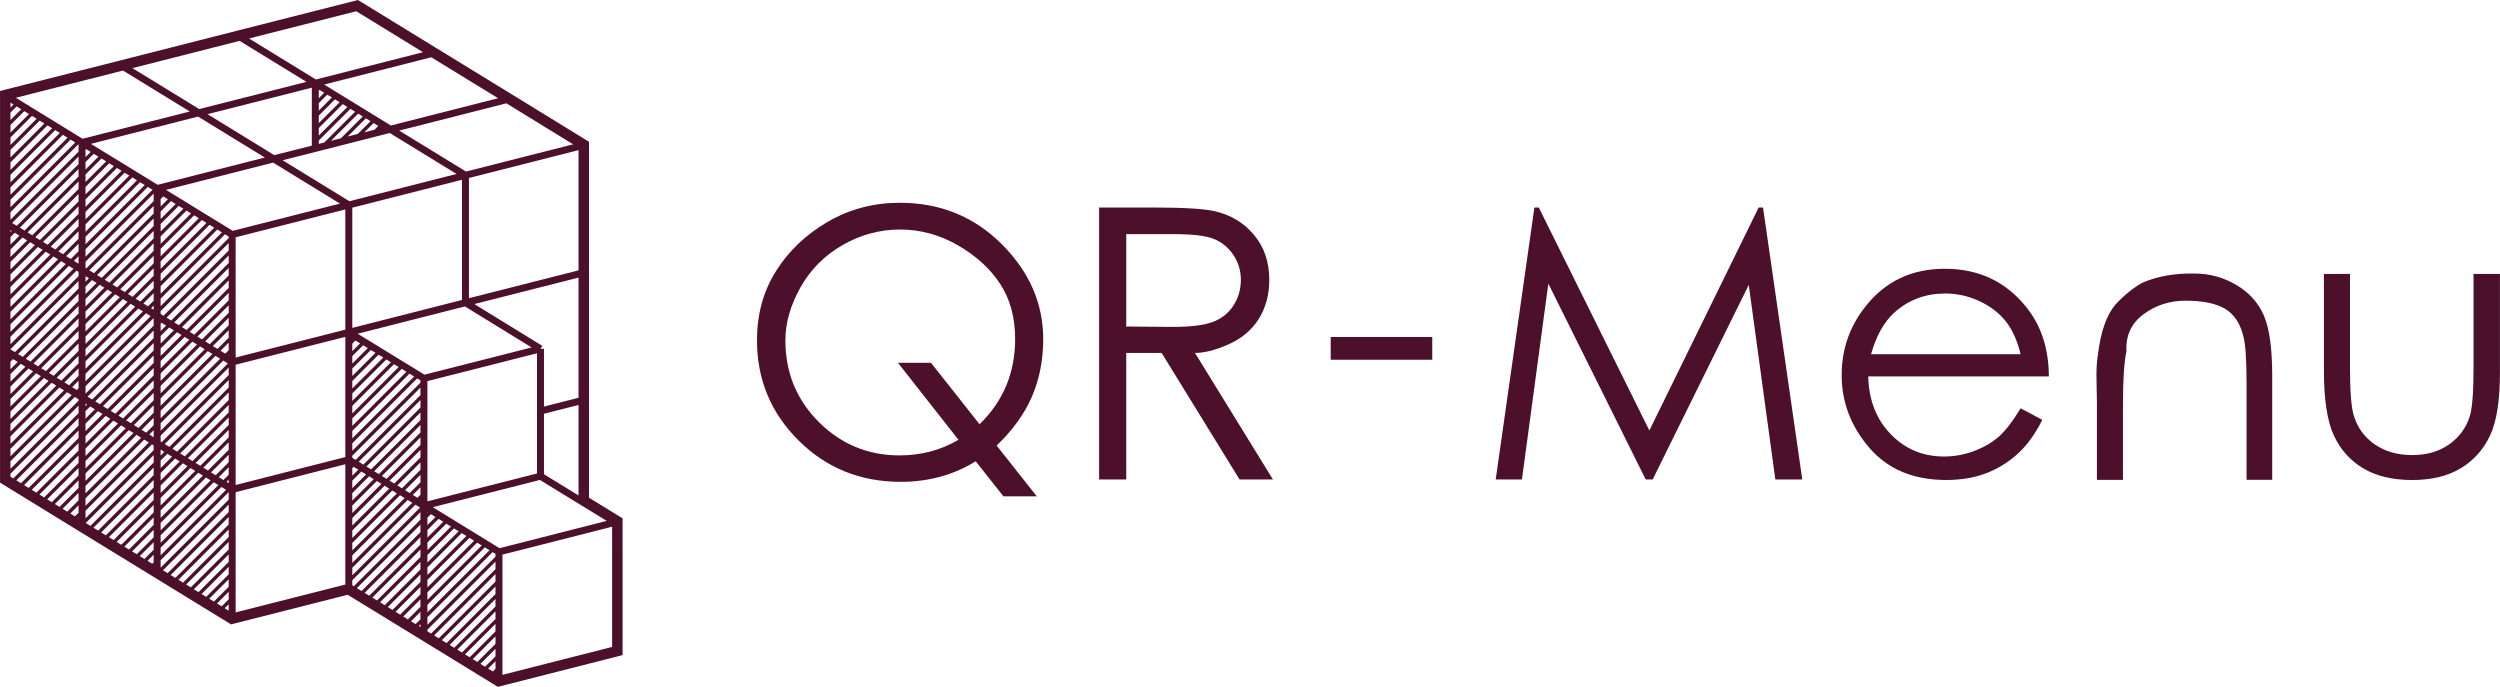 <svg xmlns="http://www.w3.org/2000/svg" viewBox="0 0 369.895 101.613" class="css-1j8o68f"><defs id="SvgjsDefs1622"></defs><g id="SvgjsG1623" featurekey="S6ay6y-0" transform="matrix(1.721,0,0,1.721,-40.519,-35.014)" fill="#4c102a"><path xmlns="http://www.w3.org/2000/svg" fill="#4c102a" d="M74.182,63.137v-8.361V43.824V32.869v-0.335l-0.287-0.176l-6.451-3.963l-6.457-3.958l-6.452-3.957  l-0.216-0.133l-0.245,0.062l-10.027,2.546l-10.027,2.552l-10.021,2.546l-0.453,0.115v0.467v10.96v10.952v10.952v0.336l0.286,0.176  l6.452,3.965l6.458,3.958l6.45,3.958l0.216,0.133l0.245-0.062l9.784-2.484l6.241,3.825l6.45,3.958l0.217,0.133l0.246-0.062  l10.026-2.551l0.452-0.115v-0.467V65.242v-0.336l-0.287-0.176L74.182,63.137z M44.144,23.858l5.745,3.526l-9.216,2.339l-5.744-3.52  L44.144,23.858z M54.172,21.312l5.738,3.521l-9.21,2.346l-5.745-3.526L54.172,21.312z M66.367,28.791l-9.216,2.345l-5.738-3.521  l9.21-2.346L66.367,28.791z M72.819,32.753l-9.21,2.341l-5.744-3.521l9.215-2.345L72.819,32.753z M34.117,26.41l5.744,3.521  l-9.215,2.345l-5.739-3.525L34.117,26.41z M73.281,62.937l-2.971-1.819v-5.201l2.971-0.755V62.937z M40.574,30.368l5.739,3.521  l-9.211,2.345l-5.744-3.521L40.574,30.368z M37.354,65.295l3.897-3.898l0.401,0.245l-4.298,4.3V65.295z M30.896,55.689l0.402-0.402  l0.4,0.246l-0.803,0.803V55.689z M42.752,61.613l-0.397-0.244l0.85-0.854v0.644L42.752,61.613z M43.205,61.584v0.307l-0.189-0.117  L43.205,61.584z M42.088,61.205l-0.4-0.246l1.517-1.518v0.646L42.088,61.205z M30.297,37.662l-3.319,3.319l-0.401-0.246l3.72-3.719  V37.662z M30.297,38.085v0.646l-2.654,2.656l-0.402-0.247L30.297,38.085z M30.297,39.159v0.644l-1.991,1.991l-0.398-0.244  L30.297,39.159z M30.297,40.229v0.643l-1.329,1.33l-0.398-0.244L30.297,40.229z M30.297,41.297v0.645l-0.665,0.666l-0.4-0.245  L30.297,41.297z M30.297,42.373v0.64l-0.002,0.002l-0.396-0.243L30.297,42.373z M37.354,50.948v-0.641l1.403-1.401l0.396,0.243  L37.354,50.948z M39.418,49.312l0.397,0.244l-2.462,2.461V51.38L39.418,49.312z M40.081,49.719l0.398,0.244l-3.126,3.126v-0.641  L40.081,49.719z M38.489,48.742l-1.135,1.136v-0.646l0.735-0.735L38.489,48.742z M37.354,48.807v-0.645l0.072-0.072l0.399,0.245  L37.354,48.807z M40.746,50.127l0.397,0.244l-3.79,3.792V53.52L40.746,50.127z M41.407,50.532l0.4,0.246l-4.454,4.453V54.59  L41.407,50.532z M33.844,45.894l-2.948,2.948v-0.646l2.547-2.546L33.844,45.894z M34.107,46.056l0.401,0.246l-3.612,3.613v-0.647  L34.107,46.056z M34.771,46.462l0.4,0.246l-4.275,4.274v-0.645L34.771,46.462z M35.435,46.87l0.4,0.245l-4.939,4.938v-0.645  L35.435,46.87z M36.754,46.974l-0.219-0.134l0.219-0.219V46.974z M36.271,46.679l-0.4-0.246l0.882-0.882v0.646L36.271,46.679z   M35.608,46.271l-0.4-0.246l1.546-1.546v0.646L35.608,46.271z M34.944,45.865l-0.401-0.246l2.21-2.21v0.647L34.944,45.865z   M34.28,45.458l-0.4-0.246l2.874-2.875v0.647L34.28,45.458z M33.617,45.051l-0.403-0.247l3.54-3.537v0.645L33.617,45.051z   M32.949,44.642l-0.398-0.245l4.203-4.201v0.645L32.949,44.642z M32.287,44.236l-0.397-0.244l4.865-4.865v0.645L32.287,44.236z   M33.181,45.488l-2.285,2.284V47.12l1.881-1.879L33.181,45.488z M30.896,52.479l5.202-5.202l0.4,0.246l-5.603,5.601V52.479z   M36.754,49.407l-5.282,5.283l-0.4-0.246l5.682-5.682V49.407z M36.754,49.832v0.646l-4.618,4.619l-0.401-0.246L36.754,49.832z   M36.754,50.907v0.641l-3.956,3.956l-0.4-0.246L36.754,50.907z M36.754,51.979v0.64l-3.292,3.292l-0.396-0.242L36.754,51.979z   M36.754,53.049v0.641l-2.629,2.629l-0.398-0.245L36.754,53.049z M37.354,55.658l4.716-4.719l0.4,0.246l-5.116,5.117V55.658z   M41.843,50.096l1.362-1.363v0.646l-0.961,0.963L41.843,50.096z M41.579,49.934l-0.397-0.244l2.023-2.027v0.646L41.579,49.934z   M40.916,49.527l-0.399-0.245l2.688-2.69v0.646L40.916,49.527z M40.252,49.12l-0.397-0.244l3.35-3.354v0.646L40.252,49.12z   M39.589,48.713l-0.397-0.243l4.013-4.02v0.647L39.589,48.713z M38.925,48.306l-0.4-0.245l4.68-4.681v0.646L38.925,48.306z   M38.262,47.898l-0.4-0.245l5.343-5.345v0.647L38.262,47.898z M36.754,38.699l-5.128,5.132l-0.403-0.248l5.531-5.527V38.699z   M31.189,44.267l-0.292,0.291v-0.47L31.189,44.267z M31.453,44.428l0.397,0.244l-0.954,0.954v-0.645L31.453,44.428z M32.114,44.834  l0.399,0.244l-1.617,1.618V46.05L32.114,44.834z M30.297,50.514l-2.141,2.141l-0.401-0.246l2.542-2.542V50.514z M30.297,50.938  v0.645l-1.479,1.479l-0.399-0.244L30.297,50.938z M36.754,47.691v0.646l-5.857,5.857v-0.646L36.754,47.691z M34.388,56.479  l2.366-2.36v0.644l-1.963,1.964L34.388,56.479z M42.736,51.348l0.398,0.244l-5.781,5.783V56.73L42.736,51.348z M43.171,50.911  l0.034-0.034v0.054L43.171,50.911z M42.906,50.748l-0.4-0.245l0.699-0.7v0.646L42.906,50.748z M37.599,47.492l-0.246-0.15v-0.25  l5.851-5.854v0.646L37.599,47.492z M36.754,37.633l-5.794,5.789l-0.063-0.038v-0.541l5.857-5.857V37.633z M30.297,49.441  l-2.806,2.806L27.088,52l3.209-3.206V49.441z M29.082,53.223l1.215-1.215v0.645l-0.815,0.815L29.082,53.223z M30.297,53.078v0.645  l-0.152,0.152l-0.399-0.245L30.297,53.078z M35.054,56.889l1.7-1.699v0.641l-1.302,1.303L35.054,56.889z M36.754,56.258v0.644  l-0.639,0.639l-0.398-0.244L36.754,56.258z M36.754,57.33v0.603l-0.373-0.229L36.754,57.33z M41.024,60.553l2.18-2.182v0.646  l-1.78,1.781L41.024,60.553z M40.762,60.392l-0.401-0.246l2.844-2.845v0.646L40.762,60.392z M40.098,59.984l-0.4-0.246l3.507-3.507  v0.646L40.098,59.984z M39.435,59.577l-0.401-0.245l4.171-4.171v0.646L39.435,59.577z M38.771,59.17l-0.401-0.246l4.834-4.84v0.653  L38.771,59.17z M38.104,58.762l-0.396-0.244l5.497-5.504v0.646L38.104,58.762z M37.445,58.357l-0.092-0.057v-0.5l5.851-5.852v0.641  L37.445,58.357z M43.205,40.814l-5.851,5.853v-0.646l5.535-5.535l0.316,0.194V40.814z M37.354,45.597v-0.646l4.871-4.872  l0.401,0.246L37.354,45.597z M37.354,44.526V43.88l4.207-4.208l0.401,0.246L37.354,44.526z M37.354,43.456v-0.647l3.543-3.544  l0.401,0.246L37.354,43.456z M37.354,42.385v-0.647l2.877-2.881l0.403,0.248L37.354,42.385z M37.354,41.312v-0.644l2.218-2.216  l0.397,0.244L37.354,41.312z M37.354,40.243v-0.646l1.554-1.554l0.401,0.247L37.354,40.243z M37.354,39.173v-0.646l0.888-0.892  l0.403,0.247L37.354,39.173z M37.354,38.099v-0.642l0.227-0.227l0.397,0.244L37.354,38.099z M30.896,42.414v-0.641l5.353-5.358  l0.404,0.248L30.896,42.414z M30.896,41.343v-0.646l4.689-4.69l0.401,0.246L30.896,41.343z M30.896,40.271v-0.643l4.026-4.028  l0.399,0.245L30.896,40.271z M30.896,39.204v-0.645l3.362-3.365l0.401,0.247L30.896,39.204z M30.896,38.132v-0.646l2.699-2.699  l0.4,0.245L30.896,38.132z M30.896,37.062v-0.646l2.035-2.035l0.401,0.246L30.896,37.062z M30.896,35.992v-0.646l1.371-1.372  l0.402,0.246L30.896,35.992z M30.896,34.92v-0.645l0.708-0.708l0.4,0.245L30.896,34.92z M30.896,33.851v-0.646l0.044-0.045  l0.4,0.246L30.896,33.851z M30.297,35.52l-4.646,4.646L25.25,39.92l5.046-5.045V35.52z M30.297,35.945v0.646l-3.982,3.982  l-0.4-0.246L30.297,35.945z M30.297,47.296l-4.133,4.137l-0.4-0.245l4.534-4.537V47.296z M30.297,47.72v0.651l-3.472,3.468  l-0.398-0.245L30.297,47.72z M31.036,55.126l-0.14,0.14V55.04L31.036,55.126z M31.962,55.694l0.4,0.245l-1.466,1.467v-0.646  L31.962,55.694z M32.629,56.104l0.396,0.244l-2.128,2.129v-0.643L32.629,56.104z M30.896,58.9l2.393-2.391l0.399,0.244l-2.792,2.793  V58.9z M33.951,56.916l0.403,0.248l-3.458,3.453v-0.644L33.951,56.916z M30.896,61.041l3.721-3.717l0.398,0.245l-4.119,4.118V61.041  z M37.667,59.197l-0.314,0.314v-0.507L37.667,59.197z M37.934,59.361l0.401,0.245l-0.981,0.981v-0.646L37.934,59.361z   M38.598,59.768l0.4,0.246l-1.645,1.645v-0.646L38.598,59.768z M39.261,60.175l0.401,0.245l-2.308,2.309v-0.646L39.261,60.175z   M39.924,60.582l0.401,0.246L37.354,63.8v-0.647L39.924,60.582z M40.588,60.989l0.4,0.245l-3.635,3.635v-0.646L40.588,60.989z   M30.297,34.45l-5.31,5.309l-0.4-0.245l5.709-5.709V34.45z M30.297,46.226L25.5,51.025l-0.399-0.245l5.196-5.2V46.226z   M26.389,52.275l-1.945,1.948v-0.646l1.546-1.547L26.389,52.275z M26.652,52.437l0.403,0.247l-2.611,2.611v-0.646L26.652,52.437z   M27.318,52.846l0.401,0.245l-3.275,3.274v-0.646L27.318,52.846z M27.982,53.252l0.399,0.245l-3.937,3.938v-0.646L27.982,53.252z   M28.646,53.659l0.399,0.245l-4.601,4.602v-0.646L28.646,53.659z M29.309,54.066l0.4,0.245l-5.265,5.265V58.93L29.309,54.066z   M30.896,62.113l4.384-4.381l0.398,0.244l-4.782,4.781V62.113z M37.354,66.365l4.565-4.561l0.398,0.244l-4.963,4.961V66.365z   M27.624,31.124l0.401,0.247l-3.581,3.581v-0.646L27.624,31.124z M24.444,33.881v-0.648l2.513-2.519l0.404,0.248L24.444,33.881z   M28.288,31.531l0.397,0.244l-4.241,4.245v-0.646L28.288,31.531z M28.947,31.937l0.404,0.248l-4.907,4.907v-0.646L28.947,31.937z   M26.036,30.148l-1.591,1.592v-0.648l1.187-1.192L26.036,30.148z M26.298,30.31l0.397,0.244l-2.25,2.255v-0.645L26.298,30.31z   M29.614,32.346l0.4,0.246l-5.569,5.57v-0.646L29.614,32.346z M30.276,32.753l0.021,0.013v0.615l-5.853,5.853v-0.648L30.276,32.753z   M25.878,41.01l-1.434,1.433v-0.646l1.033-1.032L25.878,41.01z M26.141,41.171l0.401,0.246l-2.098,2.097v-0.647L26.141,41.171z   M26.805,41.578l0.402,0.247l-2.763,2.764v-0.652L26.805,41.578z M27.472,41.987l0.397,0.244l-3.425,3.428v-0.646L27.472,41.987z   M28.133,42.393l0.398,0.244l-4.087,4.093v-0.646L28.133,42.393z M28.796,42.799l0.4,0.245L24.444,47.8v-0.646L28.796,42.799z   M29.462,43.208l0.397,0.243l-5.415,5.419v-0.646L29.462,43.208z M30.125,43.614l0.172,0.105v0.364l-5.853,5.857v-0.646  L30.125,43.614z M24.444,50.365l5.853-5.857v0.647l-5.463,5.461l-0.39-0.239V50.365z M25.728,51.869l-1.283,1.284v-0.646  l0.883-0.885L25.728,51.869z M29.973,54.473l0.324,0.199v0.123l-5.853,5.852V60L29.973,54.473z M30.896,63.188l5.048-5.048  l0.4,0.245l-5.448,5.443V63.188z M36.608,58.547l0.146,0.09v0.41l-5.857,5.857v-0.65L36.608,58.547z M37.354,67.436l5.226-5.225  l0.399,0.244l-5.625,5.631V67.436z M43.804,40.746l9.428-2.395v10.336l-9.428,2.395V40.746z M53.836,49.458l-0.004,0.003v-0.005  L53.836,49.458z M59.432,63.138l-0.4-0.246l0.659-0.655v0.646L59.432,63.138z M58.768,62.73l-0.398-0.244l1.321-1.322v0.648  L58.768,62.73z M58.104,62.324l-0.399-0.245l1.985-1.983v0.645L58.104,62.324z M57.439,61.916l-0.4-0.244l2.651-2.651v0.65  L57.439,61.916z M56.775,61.51l-0.399-0.245l3.314-3.314v0.646L56.775,61.51z M56.112,61.103l-0.399-0.245l3.978-3.977v0.646  L56.112,61.103z M55.45,60.697l-0.401-0.246l4.642-4.645v0.65L55.45,60.697z M54.785,60.289l-0.401-0.246l5.307-5.306v0.646  L54.785,60.289z M54.119,59.881l-0.287-0.176v-0.181l5.858-5.857v0.646L54.119,59.881z M59.69,53.243l-5.858,5.857v-0.646  l5.58-5.578l0.278,0.17V53.243z M53.832,58.031v-0.646l4.916-4.916l0.4,0.246L53.832,58.031z M53.832,56.961v-0.647l4.249-4.253  l0.403,0.248L53.832,56.961z M53.832,55.89v-0.653l3.584-3.583l0.402,0.246L53.832,55.89z M53.832,54.812v-0.646l2.925-2.918  l0.396,0.243L53.832,54.812z M53.832,53.744v-0.647l2.258-2.257l0.404,0.248L53.832,53.744z M53.832,52.673v-0.646l1.594-1.593  l0.4,0.245L53.832,52.673z M53.832,51.603v-0.646l0.934-0.929l0.398,0.244L53.832,51.603z M53.832,50.533v-0.647l0.266-0.266  l0.404,0.247L53.832,50.533z M53.947,60.479l0.4,0.246l-0.516,0.516v-0.646L53.947,60.479z M54.611,60.887l0.402,0.246l-1.182,1.182  v-0.649L54.611,60.887z M55.276,61.295l0.399,0.244l-1.844,1.845v-0.646L55.276,61.295z M55.939,61.701l0.399,0.244l-2.507,2.509  v-0.646L55.939,61.701z M56.604,62.107l0.4,0.245l-3.172,3.173v-0.646L56.604,62.107z M57.269,62.516l0.399,0.244l-3.836,3.835  v-0.646L57.269,62.516z M57.932,62.922l0.398,0.244l-4.498,4.499v-0.646L57.932,62.922z M58.594,63.328l0.4,0.245l-5.162,5.162  v-0.646L58.594,63.328z M59.258,63.734l0.402,0.246l-5.828,5.825v-0.646L59.258,63.734z M60.29,72.341l4.935-4.94l0.405,0.248  l-5.34,5.339V72.341z M60.29,71.916v-0.645l4.276-4.276l0.396,0.243L60.29,71.916z M60.29,70.844V70.2l3.612-3.612l0.401,0.246  L60.29,70.844z M60.29,69.776V69.13l2.946-2.952l0.403,0.248L60.29,69.776z M60.29,68.702V68.06l2.286-2.286l0.397,0.243  L60.29,68.702z M60.29,67.634v-0.645l1.623-1.624l0.401,0.246L60.29,67.634z M60.29,66.562v-0.644l0.958-0.963l0.402,0.247  L60.29,66.562z M60.29,65.489v-0.64l0.298-0.299l0.396,0.244L60.29,65.489z M60.29,64.425v-0.058l0.036,0.022L60.29,64.425z   M53.832,70.229l5.858-5.852v0.646l-5.728,5.721l-0.131-0.08V70.229z M59.69,65.448v0.642l-5.06,5.064l-0.404-0.248L59.69,65.448z   M59.69,66.52v0.643l-4.399,4.396l-0.396-0.244L59.69,66.52z M59.69,67.588v0.645l-3.735,3.732l-0.401-0.246L59.69,67.588z   M59.69,68.658v0.645l-3.069,3.07l-0.403-0.247L59.69,68.658z M59.69,69.73v0.646l-2.404,2.405l-0.401-0.246L59.69,69.73z   M59.69,70.8v0.644l-1.743,1.742l-0.398-0.244L59.69,70.8z M59.69,71.87v0.646l-1.077,1.078l-0.403-0.246L59.69,71.87z   M60.29,73.411l5.603-5.601l0.249,0.152v0.244l-5.852,5.851V73.411z M60.039,52.557l-5.744-3.521l9.216-2.347l5.739,3.527  L60.039,52.557z M63.26,46.135l-9.428,2.4V38.199l9.428-2.397V46.135z M43.553,40.19l-5.738-3.52l9.211-2.345l5.744,3.525  L43.553,40.19z M25.369,29.738l-0.924,0.928v-0.645l0.525-0.528L25.369,29.738z M24.551,40.195l-0.106,0.106V40.13L24.551,40.195z   M24.814,40.357l0.401,0.246l-0.771,0.77v-0.647L24.814,40.357z M24.664,51.217l0.4,0.246l-0.62,0.62v-0.646L24.664,51.217z   M24.444,61.07l5.853-5.852v0.646l-5.613,5.613l-0.24-0.148V61.07z M30.297,56.289v0.646l-4.947,4.951l-0.403-0.247L30.297,56.289z   M30.297,57.36v0.646l-4.287,4.287l-0.397-0.244L30.297,57.36z M30.297,58.434v0.643l-3.625,3.623l-0.399-0.245L30.297,58.434z   M30.297,59.5v0.646l-2.958,2.963l-0.405-0.248L30.297,59.5z M30.297,60.574v0.643l-2.299,2.298l-0.396-0.243L30.297,60.574z   M30.297,61.641v0.646l-1.635,1.635l-0.401-0.246L30.297,61.641z M30.297,62.713v0.645l-0.97,0.974l-0.403-0.247L30.297,62.713z   M30.297,63.787v0.641l-0.309,0.31l-0.397-0.244L30.297,63.787z M30.297,64.853v0.075l-0.046-0.029L30.297,64.853z M36.754,59.473  v0.64l-5.436,5.441l-0.401-0.245L36.754,59.473z M36.754,60.541v0.646l-4.773,4.772l-0.4-0.245L36.754,60.541z M36.754,61.611v0.647  l-4.108,4.108l-0.402-0.246L36.754,61.611z M36.754,62.683v0.646l-3.445,3.445l-0.4-0.245L36.754,62.683z M36.754,63.752v0.647  l-2.781,2.781l-0.402-0.246L36.754,63.752z M36.754,64.824v0.645l-2.118,2.118l-0.4-0.245L36.754,64.824z M36.754,65.895v0.646  L35.3,67.994l-0.401-0.246L36.754,65.895z M36.754,66.965v0.645L35.963,68.4l-0.4-0.245L36.754,66.965z M36.754,68.035v0.65  l-0.123,0.124l-0.405-0.248L36.754,68.035z M43.205,62.654v0.645l-5.851,5.852V68.51L43.205,62.654z M43.205,63.723v0.646  l-5.25,5.252l-0.401-0.246L43.205,63.723z M43.205,64.793v0.648L38.62,70.03l-0.403-0.248L43.205,64.793z M43.205,65.866v0.646  l-3.923,3.924l-0.398-0.244L43.205,65.866z M43.205,66.936v0.647l-3.257,3.262l-0.404-0.248L43.205,66.936z M43.205,68.007v0.646  l-2.593,2.6l-0.401-0.246L43.205,68.007z M43.205,69.077v0.646l-1.934,1.934l-0.396-0.243L43.205,69.077z M43.205,70.146v0.646  l-1.267,1.272l-0.404-0.248L43.205,70.146z M43.205,71.219v0.651l-0.604,0.603l-0.4-0.246L43.205,71.219z M43.205,72.293v0.55  l-0.341-0.209L43.205,72.293z M43.804,51.7l9.428-2.394v10.334l-9.428,2.4V51.7z M58.877,73.756l0.813-0.814v0.646L59.276,74  L58.877,73.756z M59.69,74.011v0.243l-0.151-0.092L59.69,74.011z M60.29,74.481l5.852-5.851v0.646l-5.538,5.537l-0.313-0.192V74.481  z M66.142,69.701v0.646l-4.874,4.874l-0.402-0.247L66.142,69.701z M66.142,70.771v0.646l-4.207,4.213l-0.405-0.248L66.142,70.771z   M66.142,71.842v0.646l-3.548,3.547l-0.396-0.243L66.142,71.842z M66.142,72.912v0.646l-2.884,2.885l-0.401-0.247L66.142,72.912z   M66.142,73.982v0.646l-2.218,2.224l-0.403-0.248L66.142,73.982z M66.142,75.053v0.648l-1.558,1.555l-0.396-0.243L66.142,75.053z   M66.142,76.125v0.646l-0.894,0.893l-0.401-0.246L66.142,76.125z M66.142,77.195v0.646l-0.229,0.23l-0.402-0.247L66.142,77.195z   M60.29,53.111l9.421-2.394v4.966v5.369l-9.421,2.394V53.111z M73.281,54.543l-2.971,0.755v-4.965h-0.299l0.156-0.255l-5.846-3.593  l8.959-2.274V54.543z M53.582,37.645l-5.743-3.524l2.885-0.728l-0.037-0.146l0,0l0.037,0.146l6.329-1.613l5.743,3.521L53.582,37.645  z M55.742,31.495l-0.873,0.223l0.791-0.792l0.404,0.248L55.742,31.495z M56.327,31.334l0.014,0.008l-0.029,0.007L56.327,31.334z   M54.3,31.862l-0.869,0.222l1.566-1.566l0.401,0.246L54.3,31.862z M52.861,32.229l-0.865,0.221l2.34-2.336l0.398,0.244  L52.861,32.229z M51.426,32.595l-0.475,0.121v-0.293l2.719-2.718l0.404,0.248L51.426,32.595z M50.951,31.999v-0.646l2.055-2.057  l0.401,0.247L50.951,31.999z M50.951,30.929v-0.646l1.389-1.395l0.403,0.248L50.951,30.929z M50.951,29.856v-0.645l0.729-0.729  l0.396,0.243L50.951,29.856z M50.951,28.788v-0.647l0.065-0.065l0.401,0.246L50.951,28.788z M50.351,32.868l-3.226,0.814  l-5.739-3.521l8.965-2.276V32.868z M24.707,29.332l-0.262,0.264v-0.425L24.707,29.332z M43.804,62.659l9.428-2.399V70.6  l-9.428,2.394V62.659z M66.49,67.474l-5.738-3.526l9.21-2.34l3.462,2.121l2.282,1.398L66.49,67.474z M73.281,43.59l-9.422,2.392  V35.649l9.422-2.395V43.59z M76.168,75.965l-9.427,2.397V68.028l9.427-2.399V75.965z"></path></g><g id="SvgjsG1624" featurekey="j5pGhi-0" transform="matrix(2.778,0,0,2.778,108.826,16.978)" fill="#4c102a"><path d="M13.906 17.617 l2.139 2.705 l-1.777 0 l-1.475 -1.865 q-1.768 1.094 -3.994 1.094 q-3.223 0 -5.439 -2.202 t-2.217 -5.337 q0 -2.08 1.016 -3.691 t2.759 -2.622 t3.833 -1.011 q3.223 0 5.43 2.207 t2.207 5.059 q0 1.67 -0.601 3.057 t-1.88 2.607 z M12.998 16.484 q1.895 -1.846 1.895 -4.541 q0 -1.719 -0.801 -2.939 t-2.256 -2.056 t-3.076 -0.835 t-3.062 0.83 t-2.241 2.256 t-0.801 2.812 q0 2.578 1.782 4.355 t4.302 1.777 q1.719 0 3.135 -0.83 l-3.223 -4.102 l1.758 0 z M19.365 4.941 l2.881 0 q2.412 0 3.271 0.195 q1.289 0.293 2.1 1.265 t0.811 2.388 q0 1.191 -0.557 2.08 t-1.597 1.353 t-1.802 0.464 l4.15 6.738 l-1.777 0 l-4.15 -6.738 l-1.885 0 l0 6.738 l-1.445 0 l0 -14.482 z M20.811 6.357 l0 4.922 l2.49 0.02 q1.445 0 2.144 -0.273 t1.084 -0.879 t0.386 -1.357 q0 -0.723 -0.396 -1.318 t-1.03 -0.854 t-2.129 -0.259 l-2.549 0 z M31.699 11.836 l5.41 0 l0 1.211 l-5.41 0 l0 -1.211 z M40.488 19.424 l2.061 -14.482 l0.234 0 l5.889 11.875 l5.82 -11.875 l0.234 0 l2.09 14.482 l-1.435 0 l-1.416 -10.361 l-5.117 10.361 l-0.371 0 l-5.186 -10.43 l-1.406 10.43 l-1.397 0 z M68.447 15.635 l1.152 0.615 q-0.557 1.123 -1.309 1.807 t-1.69 1.04 t-2.119 0.356 q-2.617 0 -4.092 -1.714 t-1.475 -3.872 q0 -2.041 1.25 -3.633 q1.582 -2.031 4.248 -2.031 q2.725 0 4.365 2.08 q1.162 1.465 1.172 3.652 l-9.619 0 q0.039 1.875 1.191 3.071 t2.842 1.196 q0.82 0 1.592 -0.288 t1.313 -0.757 t1.177 -1.523 z M68.447 12.754 q-0.273 -1.104 -0.801 -1.763 t-1.397 -1.065 t-1.826 -0.405 q-1.572 0 -2.705 1.016 q-0.82 0.742 -1.24 2.217 l7.969 0 z M72.51 15.381 l-0.02 -1.143 q-0.029 -0.84 0.068 -1.426 q0.215 -1.846 0.938 -2.705 q0.703 -0.752 1.436 -1.162 q1.211 -0.518 2.764 -0.488 q1.211 0 2.241 0.61 t1.47 1.641 t0.439 3.228 l0 5.508 l-1.367 0 l0 -5.107 q0 -1.855 -0.156 -2.48 q-0.244 -1.064 -0.967 -1.509 t-2.139 -0.444 q-1.25 0 -2.227 0.723 t-0.908 1.973 q-0.186 0.801 -0.186 2.92 l0 3.926 l-1.387 0 l0 -4.062 z M84.6 8.477 l1.387 0 l0 5 q0 1.836 0.195 2.52 q0.293 0.986 1.123 1.558 t1.992 0.571 q1.152 0 1.953 -0.557 t1.103 -1.465 q0.215 -0.615 0.215 -2.627 l0 -5 l1.406 0 l0 5.264 q0 2.217 -0.522 3.335 t-1.558 1.748 t-2.598 0.63 q-1.572 0 -2.617 -0.63 t-1.562 -1.768 t-0.518 -3.423 l0 -5.156 z"></path></g></svg>